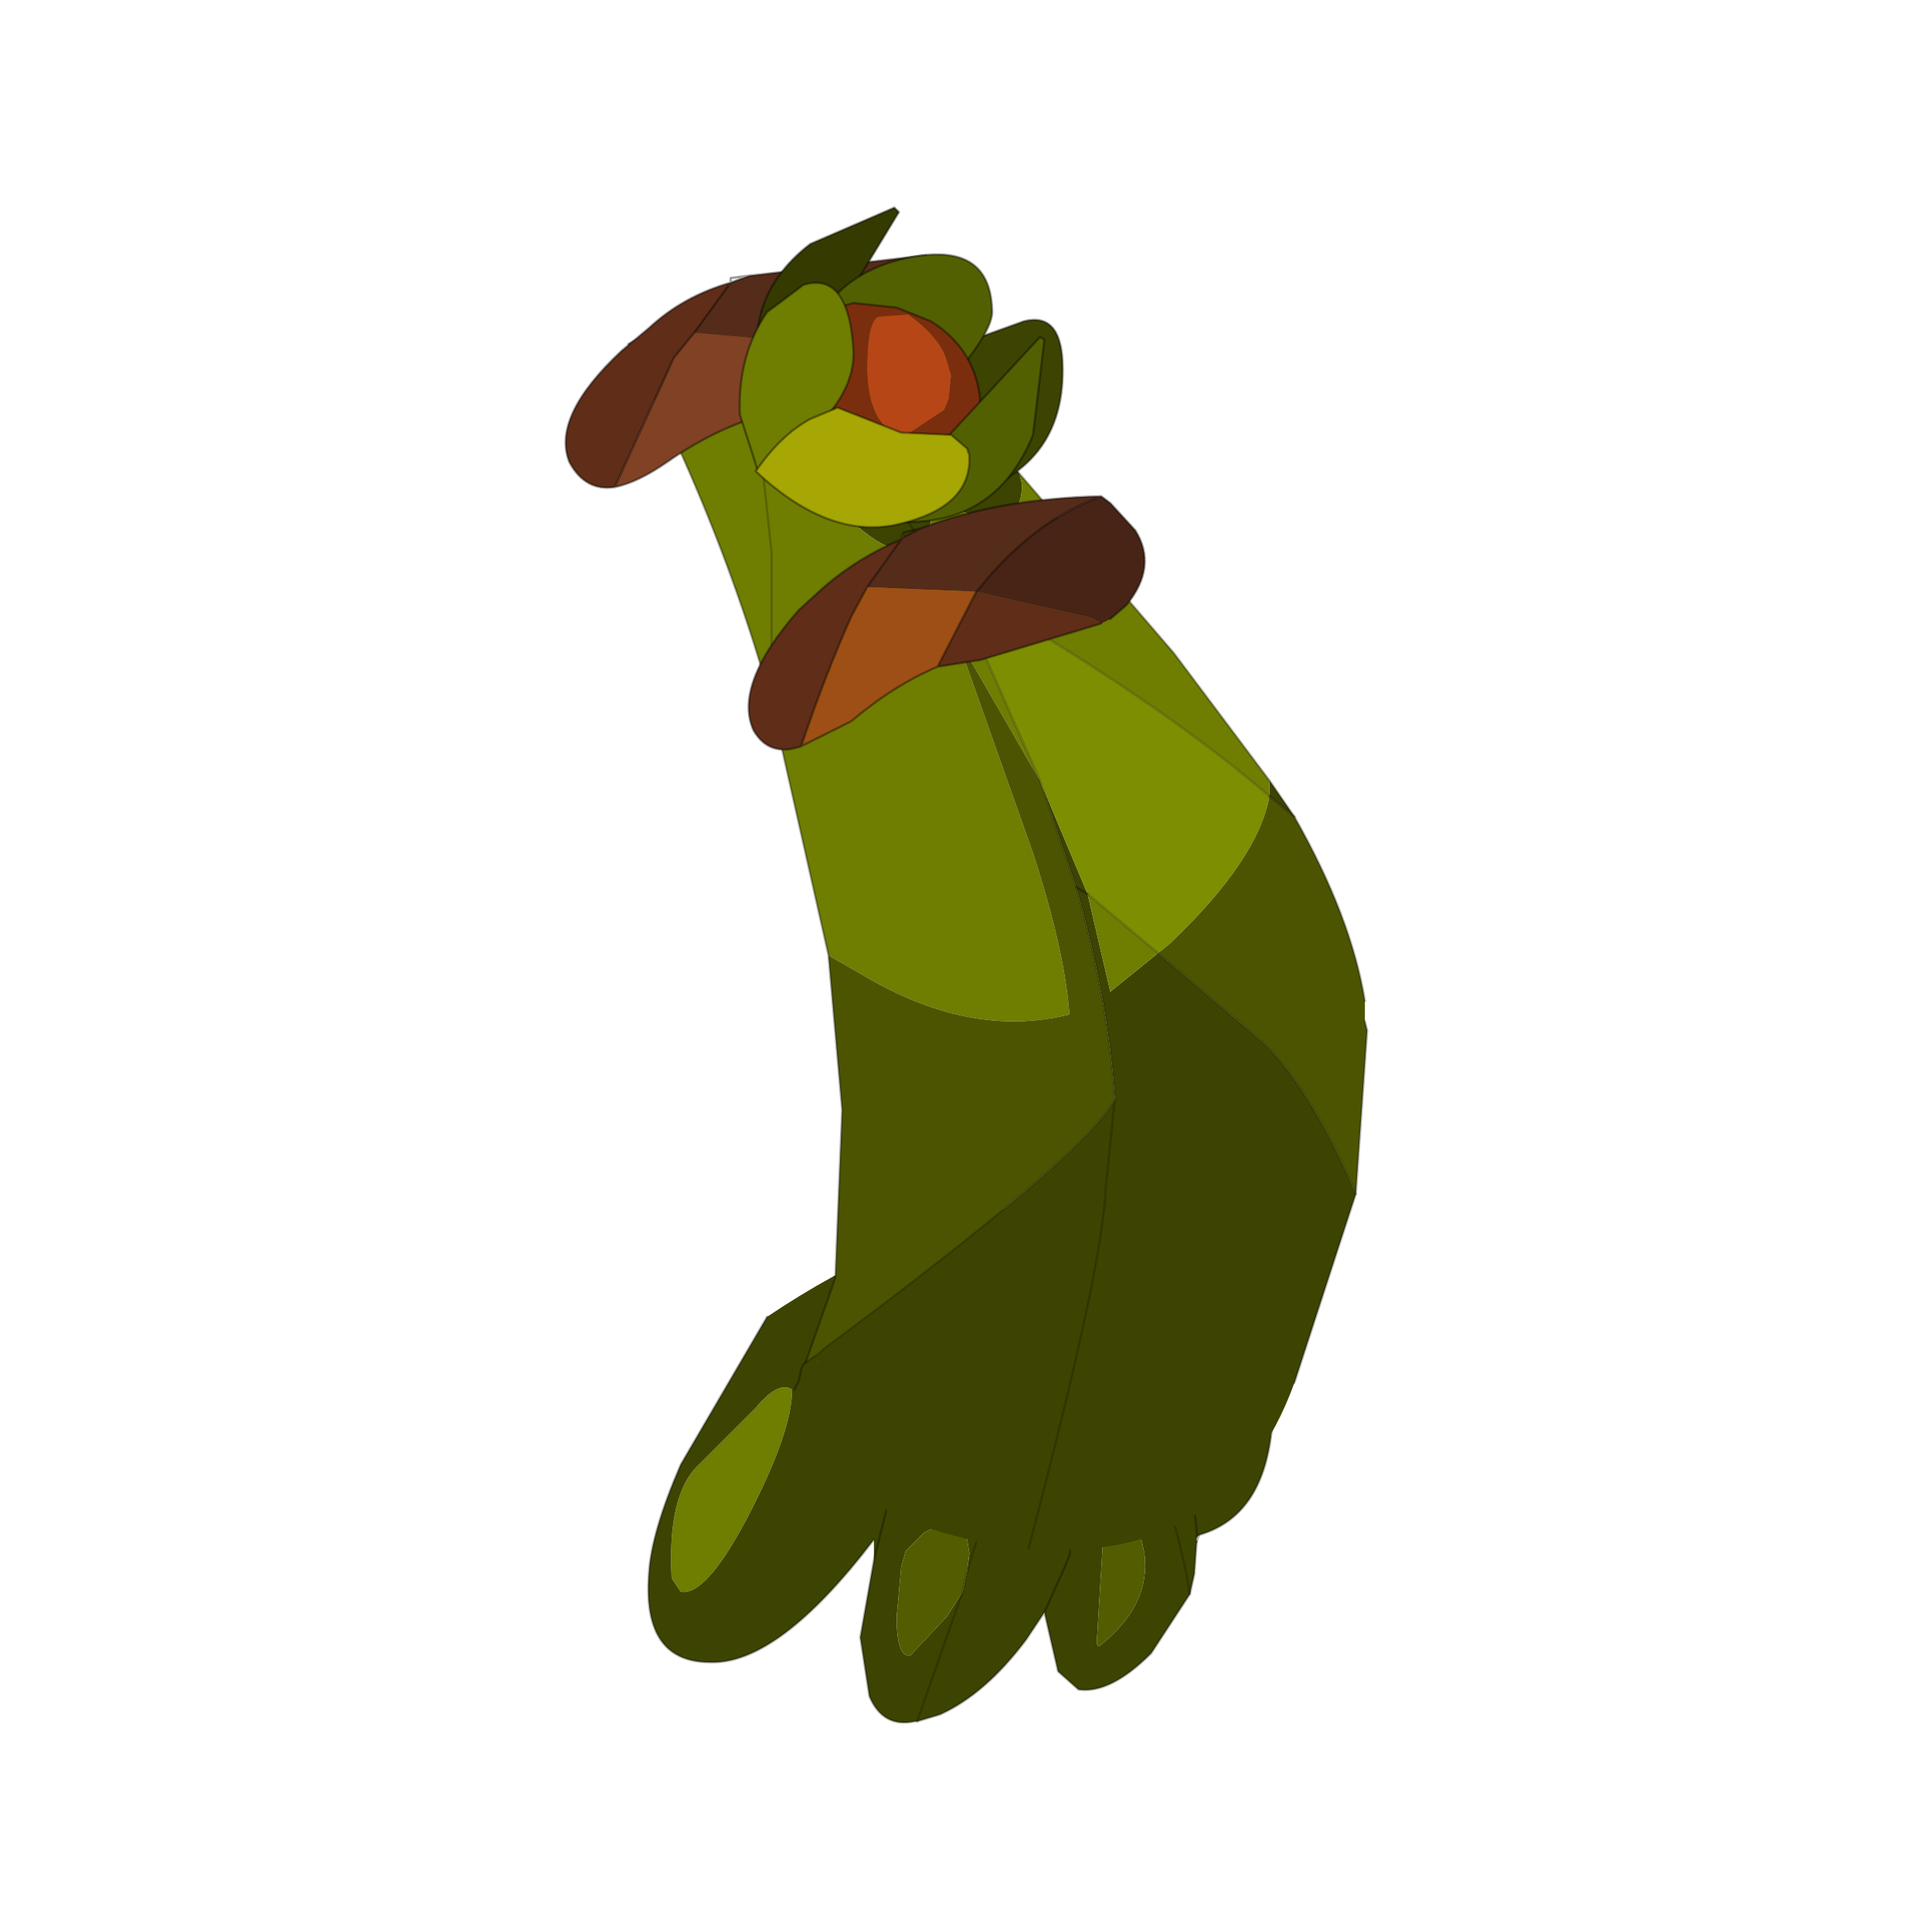 <?xml version="1.0" encoding="UTF-8" standalone="no"?>
<svg xmlns:xlink="http://www.w3.org/1999/xlink" height="440.0px" width="440.0px" xmlns="http://www.w3.org/2000/svg">
  <g transform="matrix(10.0, 0.0, 0.0, 10.0, 0.0, 0.0)">
    <use height="44.0" transform="matrix(0.909, 0.0, 0.0, 0.909, 2.0, 2.0)" width="44.0" xlink:href="#sprite0"/>
  </g>
  <defs>
    <g id="sprite0" transform="matrix(1.0, 0.0, 0.0, 1.0, 0.0, 0.0)">
      <use height="44.0" transform="matrix(1.0, 0.0, 0.0, 1.0, 0.0, 0.0)" width="44.0" xlink:href="#shape0"/>
      <use height="33.35" transform="matrix(1.139, 0.0, 0.0, 1.139, 11.95, 3.0)" width="17.65" xlink:href="#sprite1"/>
    </g>
    <g id="shape0" transform="matrix(1.0, 0.0, 0.0, 1.0, 0.0, 0.0)">
      <path d="M44.0 44.0 L0.0 44.0 0.0 0.0 44.0 0.0 44.0 44.0" fill="#43adca" fill-opacity="0.0" fill-rule="evenodd" stroke="none"/>
    </g>
    <g id="sprite1" transform="matrix(1.0, 0.0, 0.0, 1.0, 0.0, 0.0)">
      <use height="11.5" transform="matrix(1.0, 0.0, 0.0, 1.0, 1.85, 21.85)" width="13.8" xlink:href="#sprite2"/>
      <use height="29.55" transform="matrix(1.0, 0.0, 0.0, 1.0, 0.0, 0.0)" width="17.65" xlink:href="#sprite3"/>
    </g>
    <g id="sprite2" transform="matrix(1.0, 0.0, 0.0, 1.0, 8.25, -0.55)">
      <use height="11.5" transform="matrix(1.0, 0.0, 0.0, 1.0, -8.25, 0.55)" width="13.8" xlink:href="#shape1"/>
    </g>
    <g id="shape1" transform="matrix(1.0, 0.0, 0.0, 1.0, 8.25, -0.55)">
      <path d="M-7.15 6.35 Q-7.85 7.0 -7.75 8.85 L-7.55 9.15 Q-7.0 9.25 -6.1 7.55 -5.1 5.65 -5.1 4.7 -5.4 4.5 -5.9 5.1 L-7.15 6.35" fill="#6f7d01" fill-rule="evenodd" stroke="none"/>
      <path d="M-7.15 6.35 L-5.9 5.1 Q-5.4 4.5 -5.1 4.7 -5.1 5.65 -6.1 7.55 -7.0 9.25 -7.55 9.15 L-7.75 8.85 Q-7.85 7.0 -7.15 6.35 M-5.65 3.1 L-7.55 6.35 Q-8.2 7.85 -8.25 8.75 -8.4 10.7 -6.9 10.7 -5.4 10.75 -3.3 8.0 L-3.3 8.45 -3.6 10.15 -3.4 11.45 Q-3.1 12.15 -2.4 12.0 L-2.35 12.0 -1.85 11.85 Q-0.85 11.4 0.05 10.2 L0.45 9.6 0.75 10.9 1.2 11.3 Q1.9 11.4 2.8 10.5 L3.65 9.2 3.75 8.75 3.8 8.05 3.8 7.95 3.8 7.75 3.75 7.4 3.65 6.2 3.25 4.6 3.65 6.2 3.75 7.4 3.8 7.75 3.8 7.95 3.85 7.9 Q5.25 7.5 5.45 5.6 L5.45 5.55 5.5 5.25 5.55 4.75 5.55 4.35 5.45 3.85 5.45 3.8 5.25 3.05 4.7 1.75 Q3.3 0.4 1.2 0.55 L0.2 0.6 Q-2.75 1.15 -5.65 3.1 M0.45 9.6 L0.9 8.6 1.0 8.35 1.1 7.75 1.15 7.15 1.05 6.85 1.15 7.15 1.1 7.75 1.0 8.35 0.9 8.6 0.45 9.6 M-1.35 9.15 L-1.7 9.7 -2.5 10.55 Q-2.8 10.6 -2.8 9.7 L-2.7 8.6 -2.6 8.25 -2.2 7.85 Q-1.4 7.4 -1.25 8.0 L-1.2 8.3 -1.25 8.7 -1.35 9.15 -2.35 12.0 -1.35 9.15 M-2.85 6.65 L-3.3 8.45 -2.85 6.65 M-1.25 8.7 L0.75 2.35 1.2 0.55 0.75 2.35 -1.25 8.7 M2.2 6.8 L2.35 6.95 2.65 8.3 Q2.8 9.45 1.65 10.35 L1.6 10.3 1.8 7.0 1.75 6.75 2.05 6.75 2.2 6.8 M0.75 2.35 Q1.7 3.45 2.65 5.8 3.4 7.6 3.65 9.2 3.4 7.6 2.65 5.8 1.7 3.45 0.75 2.35" fill="#3d4301" fill-rule="evenodd" stroke="none"/>
      <path d="M-1.25 8.7 L-1.2 8.3 -1.25 8.0 Q-1.4 7.4 -2.2 7.85 L-2.6 8.25 -2.7 8.6 -2.8 9.7 Q-2.8 10.6 -2.5 10.55 L-1.7 9.7 -1.35 9.15 -1.25 8.7 M2.2 6.8 L2.05 6.75 1.75 6.75 1.8 7.0 1.6 10.3 1.65 10.35 Q2.8 9.45 2.65 8.3 L2.35 6.95 2.2 6.8" fill="#545c01" fill-rule="evenodd" stroke="none"/>
      <path d="M-5.65 3.1 L-7.55 6.35 Q-8.2 7.85 -8.25 8.75 -8.4 10.7 -6.9 10.7 -5.4 10.75 -3.3 8.0 M-3.3 8.45 L-3.6 10.15 -3.4 11.45 Q-3.1 12.15 -2.4 12.0 M-2.35 12.0 L-1.85 11.85 Q-0.85 11.4 0.05 10.2 L0.45 9.6 0.75 10.9 1.2 11.3 Q1.9 11.4 2.8 10.5 L3.65 9.2 3.75 8.75 3.8 8.05 M3.85 7.9 Q5.25 7.5 5.45 5.6 M5.45 5.55 L5.5 5.25 5.55 4.75 5.55 4.35 5.45 3.85 M1.05 6.85 L1.15 7.15 1.1 7.75 1.0 8.35 0.9 8.6 0.45 9.6 M-3.3 8.45 L-2.85 6.65 M3.25 4.6 L3.65 6.2 3.75 7.4 3.8 7.75 3.8 7.95" fill="none" stroke="#000000" stroke-linecap="round" stroke-linejoin="round" stroke-opacity="0.302" stroke-width="0.05"/>
      <path d="M-1.35 9.15 L-2.35 12.0 M-1.25 8.7 L-1.35 9.15 M1.2 0.55 L0.75 2.35 -1.25 8.7 M3.65 9.2 Q3.4 7.6 2.65 5.8 1.7 3.45 0.75 2.35" fill="none" stroke="#000000" stroke-linecap="round" stroke-linejoin="round" stroke-opacity="0.2" stroke-width="0.05"/>
      <path d="M3.8 8.05 L3.85 7.9" fill="none" stroke="#000000" stroke-linecap="round" stroke-linejoin="round" stroke-opacity="0.29" stroke-width="0.05"/>
    </g>
    <g id="sprite3" transform="matrix(1.0, 0.0, 0.0, 1.0, 3.8, 2.7)">
      <use height="29.55" transform="matrix(1.0, 0.0, 0.0, 1.0, -3.8, -2.7)" width="17.65" xlink:href="#shape2"/>
    </g>
    <g id="shape2" transform="matrix(1.0, 0.0, 0.0, 1.0, 3.8, 2.7)">
      <path d="M1.4 -1.15 L-0.35 -0.95 -0.85 -0.7 -2.1 0.15 Q-0.8 0.7 0.45 2.1 L0.75 2.4 Q3.0 4.95 3.6 4.8 L4.0 4.6 Q2.25 1.8 0.25 0.1 L0.15 0.05 -0.85 -0.7 0.15 0.05 0.25 0.1 Q2.25 1.8 4.0 4.6 L4.25 4.25 4.25 3.75 4.3 3.75 5.65 4.25 Q6.3 4.05 6.25 3.35 L6.2 3.15 Q4.75 1.5 3.7 0.8 L1.4 -1.15 M1.5 22.7 L1.45 22.7 1.45 22.75 1.4 22.85 1.35 23.1 1.25 23.3 1.2 23.4 Q1.7 24.7 2.55 25.45 3.7 26.45 6.2 26.8 L6.4 26.8 Q10.8 27.15 12.25 23.15 L13.6 19.0 Q12.65 16.75 11.6 15.7 L9.25 13.7 8.2 14.55 7.7 12.4 7.45 12.25 7.7 12.4 6.65 9.9 7.45 12.25 Q8.15 14.7 8.3 16.9 7.7 18.1 1.9 22.4 L1.8 22.5 1.5 22.7 1.45 22.75 1.5 22.7 M12.25 10.7 L11.7 9.9 11.7 10.25 12.25 10.7 M0.45 2.1 L0.25 0.15 0.45 2.1 M0.25 0.15 L0.25 0.1 0.25 0.15 M1.75 22.75 L1.75 22.7 1.8 22.65 1.75 22.75 M6.4 26.8 Q8.05 20.55 8.1 18.85 L8.3 16.9 8.1 18.85 Q8.05 20.55 6.4 26.8" fill="#3d4301" fill-rule="evenodd" stroke="none"/>
      <path d="M-2.1 0.15 L-2.4 0.3 -1.2 2.8 Q0.0 5.5 0.75 8.2 L2.0 13.75 2.7 14.15 Q5.1 15.6 7.3 15.05 7.2 13.65 6.5 11.5 L4.8 6.7 6.65 9.9 5.35 6.95 4.5 5.4 4.3 5.15 4.0 4.6 4.3 5.15 4.5 5.4 Q9.15 8.05 11.7 10.25 L11.7 9.9 9.6 7.1 6.2 3.15 6.25 3.35 Q6.3 4.05 5.65 4.25 L4.3 3.75 4.25 3.75 4.25 4.25 4.0 4.6 3.6 4.8 Q3.0 4.95 0.75 2.4 L0.45 2.1 Q-0.8 0.7 -2.1 0.15 M0.75 8.2 L0.75 4.9 0.45 2.1 0.75 4.9 0.75 8.2 M7.7 12.4 L8.2 14.55 9.25 13.7 7.7 12.4" fill="#6f7d01" fill-rule="evenodd" stroke="none"/>
      <path d="M4.5 5.4 L5.35 6.95 6.65 9.9 7.7 12.4 9.25 13.7 9.5 13.5 Q11.45 11.65 11.7 10.25 9.15 8.05 4.5 5.4" fill="#7d8e01" fill-rule="evenodd" stroke="none"/>
      <path d="M2.0 13.75 L2.3 17.15 2.15 20.85 1.5 22.7 1.8 22.5 1.9 22.4 Q7.7 18.1 8.3 16.9 8.15 14.7 7.45 12.25 L6.65 9.9 4.8 6.7 6.5 11.5 Q7.2 13.65 7.3 15.05 5.1 15.6 2.7 14.15 L2.0 13.75 M13.6 19.0 L13.85 15.4 13.8 15.2 13.8 14.75 Q13.5 12.9 12.25 10.7 L11.7 10.25 Q11.45 11.65 9.5 13.5 L9.25 13.7 11.6 15.7 Q12.65 16.75 13.6 19.0 M1.75 22.75 L1.8 22.65 1.75 22.7 1.75 22.75" fill="#4d5401" fill-rule="evenodd" stroke="none"/>
      <path d="M1.4 -1.15 L-0.35 -0.95 -0.85 -0.7 -2.1 0.15 -2.4 0.3 -1.2 2.8 Q0.0 5.5 0.75 8.2 L2.0 13.75 2.3 17.15 2.15 20.85 1.5 22.7 1.45 22.75 1.4 22.85 1.35 23.1 1.25 23.3 M0.25 0.1 L0.25 0.15 M11.7 10.25 L12.25 10.7 M7.7 12.4 L7.45 12.25" fill="none" stroke="#000000" stroke-linecap="round" stroke-linejoin="round" stroke-opacity="0.302" stroke-width="0.05"/>
      <path d="M12.25 23.15 L13.6 19.0 13.85 15.4 13.8 15.2 M13.8 14.75 Q13.5 12.9 12.25 10.7 L11.7 9.9 9.6 7.1 6.2 3.15 Q4.75 1.5 3.7 0.8 L1.4 -1.15" fill="none" stroke="#000000" stroke-linecap="round" stroke-linejoin="round" stroke-opacity="0.29" stroke-width="0.05"/>
      <path d="M4.0 4.6 L4.3 5.15 4.5 5.4 5.35 6.95 6.65 9.9 M4.0 4.6 Q2.25 1.8 0.25 0.1 L0.15 0.05 -0.85 -0.7 M0.25 0.15 L0.45 2.1 0.75 4.9 0.75 8.2 M13.6 19.0 Q12.65 16.75 11.6 15.7 L9.25 13.7 M7.7 12.4 L9.25 13.7 M7.45 12.25 L6.65 9.9 M7.45 12.25 Q8.15 14.7 8.3 16.9 7.7 18.1 1.9 22.4 L1.8 22.5 1.5 22.7 M8.3 16.9 L8.1 18.85 Q8.05 20.55 6.4 26.8 M4.5 5.4 Q9.15 8.05 11.7 10.25" fill="none" stroke="#000000" stroke-linecap="round" stroke-linejoin="round" stroke-opacity="0.2" stroke-width="0.05"/>
      <path d="M-0.15 -1.05 Q-1.2 -0.75 -1.95 -0.05 L-2.55 0.45 Q-4.1 1.9 -3.7 2.9 -3.35 3.55 -2.7 3.45 L-1.4 0.6 -0.95 0.05 -0.15 -1.05 M0.45 1.9 L1.35 1.8 4.0 1.2 3.45 0.95 1.35 0.25 0.45 1.9" fill="#5f2d18" fill-rule="evenodd" stroke="none"/>
      <path d="M-2.7 3.45 Q-2.2 3.35 -1.55 2.9 -0.55 2.2 0.45 1.9 L1.35 0.25 -0.95 0.05 -1.4 0.6 -2.7 3.45" fill="#804124" fill-rule="evenodd" stroke="none"/>
      <path d="M-0.15 -1.05 L-0.15 -1.15 -0.15 -1.05" fill="#8c4f26" fill-rule="evenodd" stroke="none"/>
      <path d="M0.25 -1.2 L-0.15 -1.05 -0.95 0.05 1.35 0.25 1.4 0.15 Q2.65 -1.15 4.15 -1.65 L0.25 -1.2" fill="#552b1a" fill-rule="evenodd" stroke="none"/>
      <path d="M4.0 1.2 L4.2 1.1 4.6 0.85 Q5.35 0.0 4.95 -0.9 L4.35 -1.45 4.15 -1.65 Q2.65 -1.15 1.4 0.15 L1.35 0.25 3.45 0.95 4.0 1.2" fill="#472416" fill-rule="evenodd" stroke="none"/>
      <path d="M-0.15 -1.05 L-0.15 -1.15 0.25 -1.2 -0.15 -1.05 -0.15 -1.15 -0.15 -1.05 Q-1.2 -0.75 -1.95 -0.05 L-2.55 0.45 Q-4.1 1.9 -3.7 2.9 -3.35 3.55 -2.7 3.45 -2.2 3.35 -1.55 2.9 -0.55 2.2 0.45 1.9 L1.35 1.8 4.0 1.2 M4.2 1.1 L4.6 0.85 Q5.35 0.0 4.95 -0.9 L4.35 -1.45 4.15 -1.65 0.25 -1.2 M-2.7 3.45 L-1.4 0.6 -0.95 0.05 -0.15 -1.05 M1.35 0.25 L0.45 1.9 M1.35 0.25 L1.4 0.15 Q2.65 -1.15 4.15 -1.65" fill="none" stroke="#000000" stroke-linecap="round" stroke-linejoin="round" stroke-opacity="0.388" stroke-width="0.05"/>
      <path d="M8.0 6.45 Q7.8 6.3 7.45 6.25 L5.25 5.75 4.4 7.4 5.35 7.25 8.0 6.45 M2.85 5.65 L3.6 4.6 Q2.65 5.0 1.9 5.65 L1.35 6.15 Q-0.1 7.8 0.35 8.8 0.7 9.4 1.4 9.15 1.9 7.65 2.5 6.3 L2.85 5.65" fill="#5f2d18" fill-rule="evenodd" stroke="none"/>
      <path d="M3.6 4.6 L3.65 4.55 3.65 4.45 3.6 4.6" fill="#8c4f26" fill-rule="evenodd" stroke="none"/>
      <path d="M5.25 5.75 L5.3 5.7 Q6.5 4.2 8.0 3.65 5.75 3.7 4.05 4.35 L3.65 4.55 3.6 4.6 2.85 5.65 5.25 5.75" fill="#552b1a" fill-rule="evenodd" stroke="none"/>
      <path d="M5.25 5.75 L7.45 6.25 Q7.8 6.3 8.0 6.45 L8.2 6.35 8.55 6.05 Q9.25 5.2 8.75 4.4 L8.2 3.8 8.0 3.65 Q6.5 4.2 5.3 5.7 L5.25 5.75" fill="#472416" fill-rule="evenodd" stroke="none"/>
      <path d="M4.4 7.4 L5.25 5.75 2.85 5.65 2.5 6.3 Q1.9 7.65 1.4 9.15 L2.5 8.6 Q3.45 7.8 4.4 7.4" fill="#9e4f15" fill-rule="evenodd" stroke="none"/>
      <path d="M5.25 5.75 L5.3 5.7 Q6.5 4.2 8.0 3.65 L8.2 3.8 8.75 4.4 Q9.25 5.2 8.55 6.05 L8.2 6.35 M8.0 6.45 L5.35 7.25 4.4 7.4 5.25 5.75 M2.85 5.65 L3.6 4.6 3.65 4.55 4.05 4.35 Q5.75 3.7 8.0 3.65 M2.85 5.65 L2.5 6.3 Q1.9 7.65 1.4 9.15 0.7 9.4 0.35 8.8 -0.1 7.8 1.35 6.15 L1.9 5.65 Q2.65 5.0 3.6 4.6 L3.65 4.45 3.65 4.55 3.65 4.45 4.05 4.35 M4.4 7.4 Q3.45 7.8 2.5 8.6 L1.4 9.15" fill="none" stroke="#000000" stroke-linecap="round" stroke-linejoin="round" stroke-opacity="0.388" stroke-width="0.05"/>
      <path d="M5.05 0.25 L4.2 0.55 Q3.4 1.2 2.65 3.05 3.85 3.95 4.8 3.7 7.25 3.1 7.15 0.7 7.1 -0.4 6.3 -0.2 L5.05 0.25" fill="#3d4301" fill-rule="evenodd" stroke="none"/>
      <path d="M5.05 0.25 L4.2 0.55 Q4.5 0.3 4.8 0.2 L5.05 0.25 6.3 -0.2 Q7.1 -0.4 7.15 0.7 7.25 3.1 4.8 3.7 3.85 3.95 2.65 3.05 3.4 1.2 4.2 0.55" fill="none" stroke="#000000" stroke-linecap="round" stroke-linejoin="round" stroke-opacity="0.388" stroke-width="0.05"/>
      <path d="M1.6 -1.9 L3.45 -2.7 3.55 -2.6 1.15 1.35 0.65 1.65 Q-0.1 -0.6 1.6 -1.9" fill="#353a01" fill-rule="evenodd" stroke="none"/>
      <path d="M1.6 -1.9 L3.45 -2.7 3.55 -2.6 1.15 1.35 0.65 1.65 Q-0.1 -0.6 1.6 -1.9 Z" fill="none" stroke="#000000" stroke-linecap="round" stroke-linejoin="round" stroke-opacity="0.388" stroke-width="0.05"/>
      <path d="M2.05 -0.65 L1.9 0.15 Q2.0 2.05 4.05 1.5 L4.6 1.2 Q5.65 0.0 5.6 -0.45 5.55 -2.05 3.55 -1.55 2.6 -1.3 2.05 -0.65" fill="#536001" fill-rule="evenodd" stroke="none"/>
      <path d="M2.05 -0.65 Q2.6 -1.3 3.55 -1.55 5.55 -2.05 5.6 -0.45 5.65 0.0 4.6 1.2 L4.05 1.5 Q2.0 2.05 1.9 0.15 L2.05 -0.65 Z" fill="none" stroke="#000000" stroke-linecap="round" stroke-linejoin="round" stroke-opacity="0.388" stroke-width="0.05"/>
      <path d="M4.55 1.75 L4.65 1.5 4.7 1.0 4.6 0.65 Q4.45 0.15 3.75 -0.35 L3.1 -0.3 Q2.85 -0.2 2.85 0.9 2.9 2.15 3.6 2.3 L3.8 2.25 4.55 1.75" fill="#b64616" fill-rule="evenodd" stroke="none"/>
      <path d="M1.4 0.9 L1.6 1.7 Q2.0 2.3 2.75 2.6 L4.4 2.9 4.65 2.65 5.0 2.5 5.35 1.7 Q5.3 0.45 4.25 -0.2 L3.5 -0.5 2.55 -0.6 Q1.35 -0.3 1.4 0.9 M4.55 1.75 L3.8 2.25 3.6 2.3 Q2.9 2.15 2.85 0.9 2.85 -0.2 3.1 -0.3 L3.75 -0.35 Q4.45 0.15 4.6 0.65 L4.7 1.0 4.65 1.5 4.55 1.75" fill="#7a2e0e" fill-rule="evenodd" stroke="none"/>
      <path d="M1.4 0.9 L1.6 1.7 Q2.0 2.3 2.75 2.6 L4.4 2.9 4.65 2.65 5.0 2.5 5.35 1.7 Q5.3 0.45 4.25 -0.2 L3.5 -0.5 2.55 -0.6 Q1.35 -0.3 1.4 0.9 Z" fill="none" stroke="#000000" stroke-linecap="round" stroke-linejoin="round" stroke-opacity="0.388" stroke-width="0.05"/>
      <path d="M0.05 1.85 L0.45 3.1 Q2.6 1.8 2.55 0.45 2.45 -1.3 1.45 -1.0 L0.65 -0.4 Q0.0 0.55 0.05 1.85" fill="#6f7d01" fill-rule="evenodd" stroke="none"/>
      <path d="M0.05 1.85 Q0.0 0.55 0.65 -0.4 L1.45 -1.0 Q2.45 -1.3 2.55 0.45 2.6 1.8 0.45 3.1 L0.05 1.85 Z" fill="none" stroke="#000000" stroke-linecap="round" stroke-linejoin="round" stroke-opacity="0.388" stroke-width="0.05"/>
      <path d="M6.5 2.3 L6.75 0.2 6.65 0.15 3.55 3.5 3.35 4.2 Q5.65 4.4 6.5 2.3" fill="#536001" fill-rule="evenodd" stroke="none"/>
      <path d="M6.5 2.3 L6.75 0.2 6.65 0.15 3.55 3.5 3.35 4.2 Q5.65 4.4 6.5 2.3 Z" fill="none" stroke="#000000" stroke-linecap="round" stroke-linejoin="round" stroke-opacity="0.388" stroke-width="0.05"/>
      <path d="M2.2 1.7 L1.6 1.95 Q0.95 2.3 0.4 3.1 2.05 4.65 3.6 4.25 5.05 3.9 5.1 2.9 L5.1 2.75 5.05 2.6 4.7 2.3 3.6 2.25 2.2 1.7" fill="#a6a604" fill-rule="evenodd" stroke="none"/>
      <path d="M2.2 1.7 L1.6 1.95 Q0.95 2.3 0.4 3.1 2.05 4.65 3.6 4.25 5.05 3.9 5.1 2.9 L5.1 2.75 5.05 2.6 4.7 2.3 3.6 2.25 2.2 1.7 Z" fill="none" stroke="#000000" stroke-linecap="round" stroke-linejoin="round" stroke-opacity="0.388" stroke-width="0.05"/>
    </g>
  </defs>
</svg>
